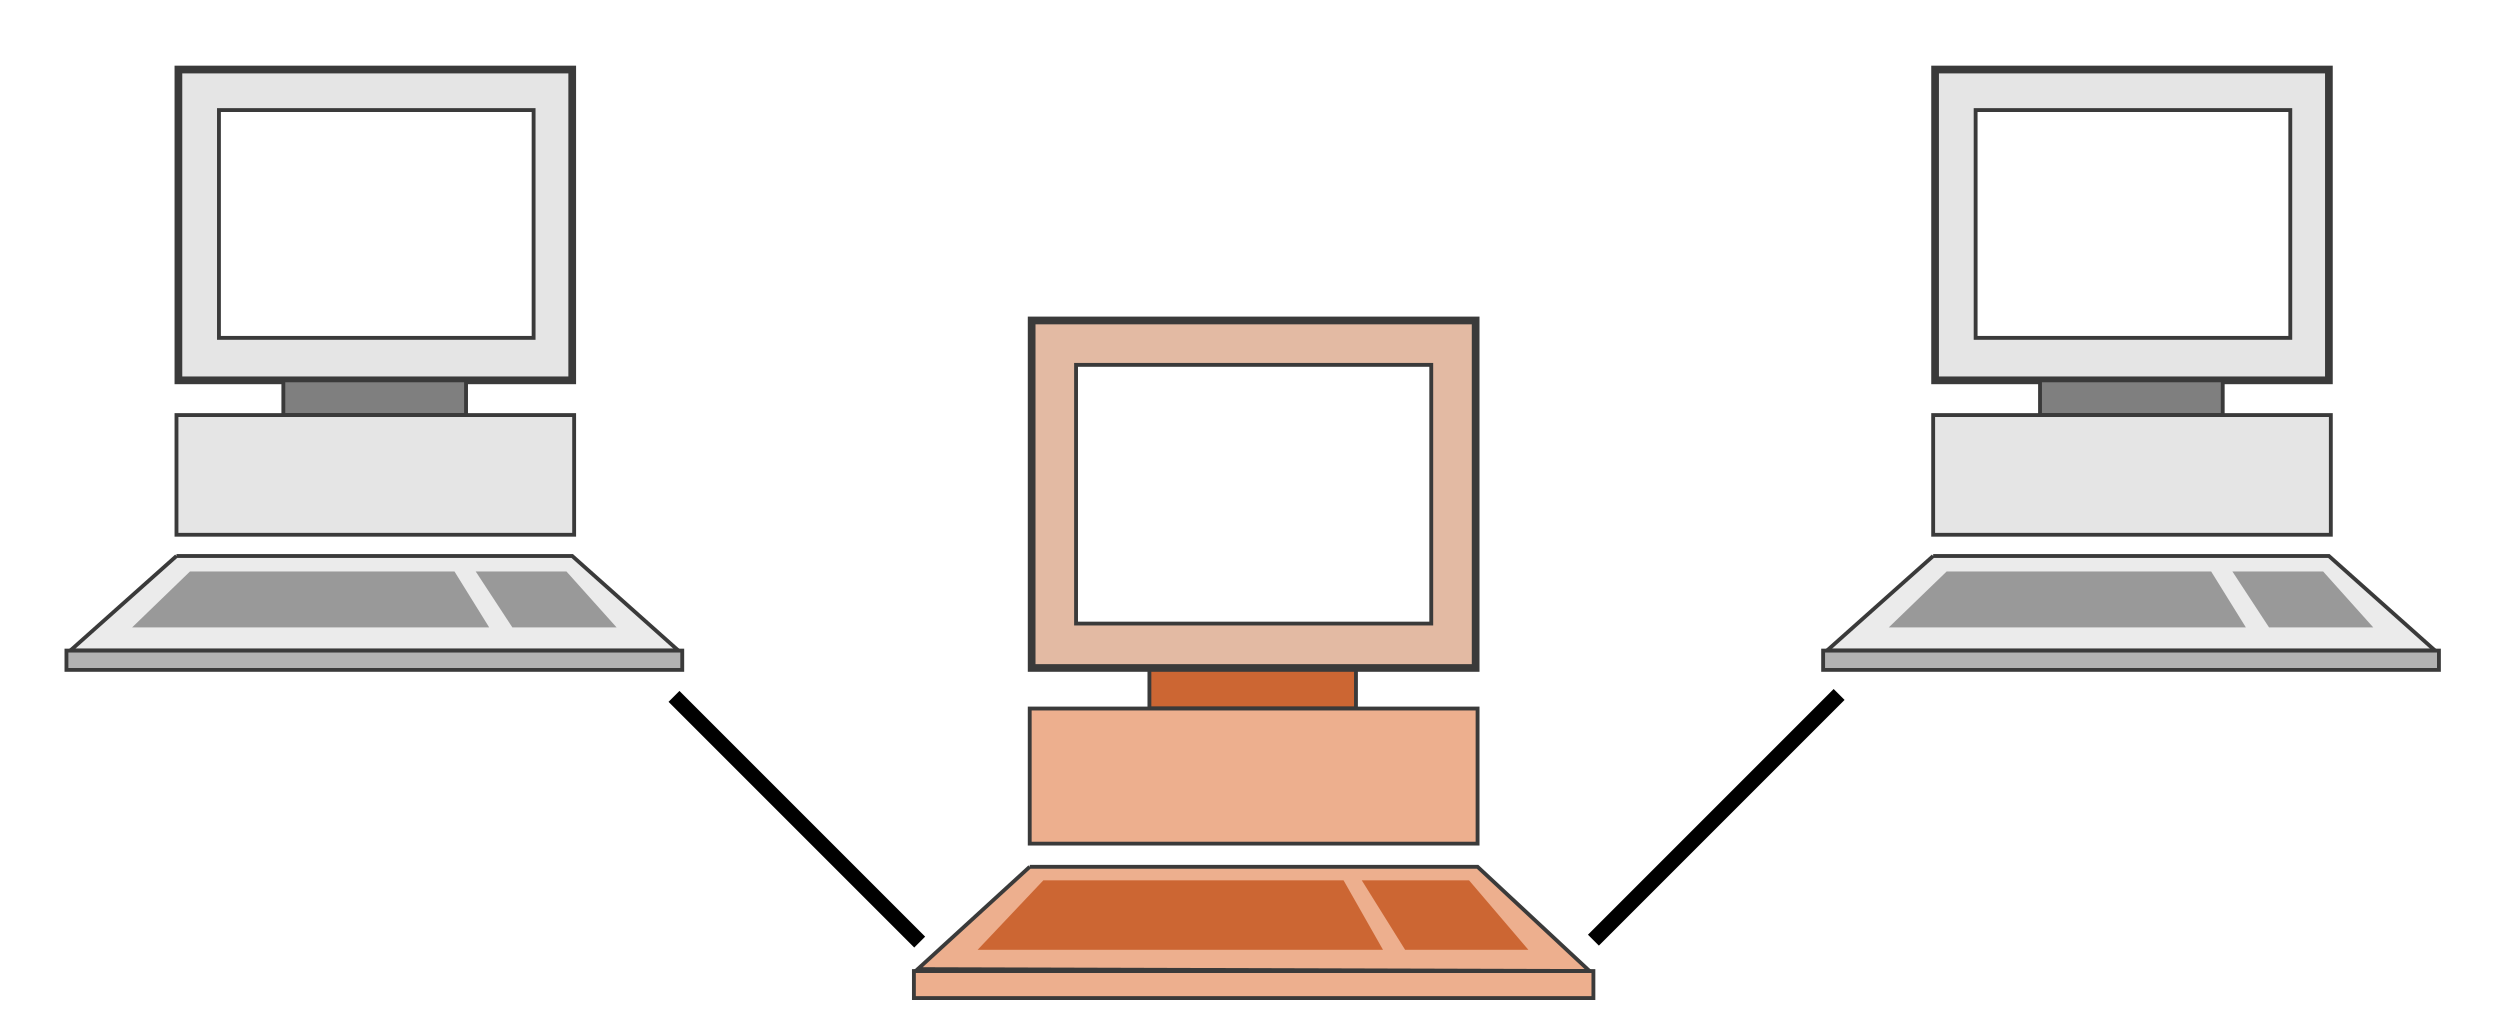 <?xml version="1.0" encoding="UTF-8" standalone="no"?>
<!-- Created with Inkscape (http://www.inkscape.org/) -->

<svg
   xmlns:dc="http://purl.org/dc/elements/1.1/"
   xmlns:cc="http://creativecommons.org/ns#"
   xmlns:rdf="http://www.w3.org/1999/02/22-rdf-syntax-ns#"
   xmlns:svg="http://www.w3.org/2000/svg"
   xmlns="http://www.w3.org/2000/svg"
   xmlns:sodipodi="http://sodipodi.sourceforge.net/DTD/sodipodi-0.dtd"
   xmlns:inkscape="http://www.inkscape.org/namespaces/inkscape"
   version="1.0"
   width="647.528"
   height="267.367"
   id="svg2"
   sodipodi:docname="proxy.svg"
   inkscape:version="0.92.3 (2405546, 2018-03-11)">
  <sodipodi:namedview
     pagecolor="#ffffff"
     bordercolor="#666666"
     borderopacity="1"
     objecttolerance="10"
     gridtolerance="10"
     guidetolerance="10"
     inkscape:pageopacity="0"
     inkscape:pageshadow="2"
     inkscape:window-width="1859"
     inkscape:window-height="1025"
     id="namedview31"
     showgrid="false"
     inkscape:zoom="0.71811535"
     inkscape:cx="48.738686"
     inkscape:cy="129.3552"
     inkscape:window-x="61"
     inkscape:window-y="27"
     inkscape:window-maximized="1"
     inkscape:current-layer="svg2"
     fit-margin-top="0"
     fit-margin-left="0"
     fit-margin-right="0"
     fit-margin-bottom="0" />
  <defs
     id="defs4" />
  <rect
     style="fill:#ffffff;fill-opacity:1;stroke-width:1.068"
     id="rect4546"
     width="647.528"
     height="267.367"
     x="0"
     y="0" />
  <g
     transform="translate(-50.29,-394.351)"
     id="layer1">
    <rect
       width="115"
       height="90"
       x="317.5"
       y="477.362"
       id="rect3243"
       style="opacity:1;fill:#e3baa3;fill-opacity:1;fill-rule:evenodd;stroke:#3a3a3a;stroke-width:2;stroke-linecap:round;stroke-linejoin:miter;stroke-miterlimit:4;stroke-dasharray:none;stroke-dashoffset:0;stroke-opacity:1" />
    <rect
       width="102"
       height="80.5"
       x="96.5"
       y="412.362"
       id="rect3227"
       style="opacity:1;fill:#e5e5e5;fill-opacity:1;fill-rule:evenodd;stroke:#3a3a3a;stroke-width:2;stroke-linecap:round;stroke-linejoin:miter;stroke-miterlimit:4;stroke-dasharray:none;stroke-dashoffset:0;stroke-opacity:1" />
    <rect
       width="81.5"
       height="59"
       x="107"
       y="422.862"
       id="rect2455"
       style="opacity:1;fill:#ffffff;fill-opacity:1;fill-rule:evenodd;stroke:#3a3a3a;stroke-width:1;stroke-linecap:round;stroke-linejoin:miter;stroke-miterlimit:4;stroke-dasharray:none;stroke-dashoffset:0;stroke-opacity:1" />
    <rect
       width="47.321"
       height="9"
       x="123.679"
       y="492.862"
       id="rect3229"
       style="opacity:1;fill:#7f7f7f;fill-opacity:1;fill-rule:evenodd;stroke:#3a3a3a;stroke-width:1;stroke-linecap:round;stroke-linejoin:miter;stroke-miterlimit:4;stroke-dasharray:none;stroke-dashoffset:0;stroke-opacity:1" />
    <rect
       width="103"
       height="31"
       x="96"
       y="501.862"
       id="rect3231"
       style="opacity:1;fill:#e5e5e5;fill-opacity:1;fill-rule:evenodd;stroke:#3a3a3a;stroke-width:1;stroke-linecap:round;stroke-linejoin:miter;stroke-miterlimit:4;stroke-dasharray:none;stroke-dashoffset:0;stroke-opacity:1" />
    <path
       d="m 27.5,127 c 0,0 -27.5,24.5 -27.5,24.5 0,0 157.5,0 157.5,0 0,0 -27.5,-24.5 -27.5,-24.5 0,0 -102.5,0 -102.5,0"
       transform="translate(68.5,411.362)"
       id="path3233"
       style="fill:#ebebeb;fill-opacity:1;fill-rule:evenodd;stroke:#3a3a3a;stroke-width:1px;stroke-linecap:butt;stroke-linejoin:miter;stroke-opacity:1"
       inkscape:connector-curvature="0" />
    <path
       d="m 99.5,542.362 c 0,0 -15,14.5 -15,14.5 0,0 92.5,0 92.5,0 0,0 -9,-14.5 -9,-14.5 0,0 -68.5,0 -68.5,0"
       id="path3235"
       style="fill:#999999;fill-opacity:1;fill-rule:evenodd;stroke:none;stroke-width:1px;stroke-linecap:butt;stroke-linejoin:miter;stroke-opacity:1"
       inkscape:connector-curvature="0" />
    <path
       d="m 173.5,542.362 c 0,0 9.5,14.5 9.5,14.5 0,0 27,0 27,0 0,0 -13,-14.5 -13,-14.5 0,0 -23.5,0 -23.5,0"
       id="path3237"
       style="fill:#999999;fill-opacity:1;fill-rule:evenodd;stroke:none;stroke-width:1px;stroke-linecap:butt;stroke-linejoin:miter;stroke-opacity:1"
       inkscape:connector-curvature="0" />
    <rect
       width="159.5"
       height="5"
       x="67.5"
       y="562.862"
       id="rect3239"
       style="opacity:1;fill:#b2b2b2;fill-opacity:1;fill-rule:evenodd;stroke:#3a3a3a;stroke-width:1;stroke-linecap:round;stroke-linejoin:miter;stroke-miterlimit:4;stroke-dasharray:none;stroke-dashoffset:0;stroke-opacity:1" />
    <rect
       width="92"
       height="67"
       x="329"
       y="488.862"
       id="rect3241"
       style="opacity:1;fill:#ffffff;fill-opacity:1;fill-rule:evenodd;stroke:#3a3a3a;stroke-width:1;stroke-linecap:round;stroke-linejoin:miter;stroke-miterlimit:4;stroke-dasharray:none;stroke-dashoffset:0;stroke-opacity:1" />
    <rect
       width="53.5"
       height="10"
       x="348"
       y="567.862"
       id="rect3245"
       style="opacity:1;fill:#cc6633;fill-opacity:1;fill-rule:evenodd;stroke:#3a3a3a;stroke-width:1;stroke-linecap:round;stroke-linejoin:miter;stroke-miterlimit:4;stroke-dasharray:none;stroke-dashoffset:0;stroke-opacity:1" />
    <rect
       width="116"
       height="35"
       x="317"
       y="577.862"
       id="rect3247"
       style="opacity:1;fill:#edaf8e;fill-opacity:1;fill-rule:evenodd;stroke:#3a3a3a;stroke-width:1;stroke-linecap:round;stroke-linejoin:miter;stroke-miterlimit:4;stroke-dasharray:none;stroke-dashoffset:0;stroke-opacity:1" />
    <path
       d="m 317,618.862 c 0,0 -29,26.5 -29,26.5 0,0 174,0.5 174,0.5 0,0 -29,-27 -29,-27 0,0 -116,0 -116,0"
       id="path3249"
       style="fill:#edaf8e;fill-opacity:1;fill-rule:evenodd;stroke:#3a3a3a;stroke-width:1px;stroke-linecap:butt;stroke-linejoin:miter;stroke-opacity:1"
       inkscape:connector-curvature="0" />
    <path
       d="m 320.527,622.362 c 0,0 -17.027,18 -17.027,18 0,0 105,0 105,0 0,0 -10.216,-18 -10.216,-18 0,0 -77.757,0 -77.757,0"
       id="path3251"
       style="fill:#cc6633;fill-opacity:1;fill-rule:evenodd;stroke:none;stroke-width:1px;stroke-linecap:butt;stroke-linejoin:miter;stroke-opacity:1"
       inkscape:connector-curvature="0" />
    <path
       d="m 403,622.362 c 0,0 11.233,18 11.233,18 0,0 31.926,0 31.926,0 0,0 -15.372,-18 -15.372,-18 0,0 -27.788,0 -27.788,0"
       id="path3253"
       style="fill:#cc6633;fill-opacity:1;fill-rule:evenodd;stroke:none;stroke-width:1px;stroke-linecap:butt;stroke-linejoin:miter;stroke-opacity:1"
       inkscape:connector-curvature="0" />
    <rect
       width="176"
       height="7"
       x="287"
       y="645.862"
       id="rect3255"
       style="opacity:1;fill:#edaf8e;fill-opacity:1;fill-rule:evenodd;stroke:#3a3a3a;stroke-width:1;stroke-linecap:round;stroke-linejoin:miter;stroke-miterlimit:4;stroke-dasharray:none;stroke-dashoffset:0;stroke-opacity:1" />
    <rect
       width="102"
       height="80.5"
       x="551.5"
       y="412.362"
       id="rect3257"
       style="opacity:1;fill:#e5e5e5;fill-opacity:1;fill-rule:evenodd;stroke:#3a3a3a;stroke-width:2;stroke-linecap:round;stroke-linejoin:miter;stroke-miterlimit:4;stroke-dasharray:none;stroke-dashoffset:0;stroke-opacity:1" />
    <rect
       width="81.5"
       height="59"
       x="562"
       y="422.862"
       id="rect3259"
       style="opacity:1;fill:#ffffff;fill-opacity:1;fill-rule:evenodd;stroke:#3a3a3a;stroke-width:1;stroke-linecap:round;stroke-linejoin:miter;stroke-miterlimit:4;stroke-dasharray:none;stroke-dashoffset:0;stroke-opacity:1" />
    <rect
       width="47.321"
       height="9"
       x="578.679"
       y="492.862"
       id="rect3261"
       style="opacity:1;fill:#7f7f7f;fill-opacity:1;fill-rule:evenodd;stroke:#3a3a3a;stroke-width:1;stroke-linecap:round;stroke-linejoin:miter;stroke-miterlimit:4;stroke-dasharray:none;stroke-dashoffset:0;stroke-opacity:1" />
    <rect
       width="103"
       height="31"
       x="551"
       y="501.862"
       id="rect3263"
       style="opacity:1;fill:#e5e5e5;fill-opacity:1;fill-rule:evenodd;stroke:#3a3a3a;stroke-width:1;stroke-linecap:round;stroke-linejoin:miter;stroke-miterlimit:4;stroke-dasharray:none;stroke-dashoffset:0;stroke-opacity:1" />
    <path
       d="m 551,538.362 c 0,0 -27.5,24.5 -27.5,24.5 0,0 157.5,0 157.5,0 0,0 -27.5,-24.5 -27.5,-24.5 0,0 -102.5,0 -102.5,0"
       id="path3265"
       style="fill:#ebebeb;fill-opacity:1;fill-rule:evenodd;stroke:#3a3a3a;stroke-width:1px;stroke-linecap:butt;stroke-linejoin:miter;stroke-opacity:1"
       inkscape:connector-curvature="0" />
    <path
       d="m 554.5,542.362 c 0,0 -15,14.5 -15,14.5 0,0 92.5,0 92.5,0 0,0 -9,-14.5 -9,-14.5 0,0 -68.5,0 -68.5,0"
       id="path3267"
       style="fill:#999999;fill-opacity:1;fill-rule:evenodd;stroke:none;stroke-width:1px;stroke-linecap:butt;stroke-linejoin:miter;stroke-opacity:1"
       inkscape:connector-curvature="0" />
    <path
       d="m 628.5,542.362 c 0,0 9.5,14.5 9.5,14.5 0,0 27,0 27,0 0,0 -13,-14.5 -13,-14.5 0,0 -23.5,0 -23.5,0"
       id="path3269"
       style="fill:#999999;fill-opacity:1;fill-rule:evenodd;stroke:none;stroke-width:1px;stroke-linecap:butt;stroke-linejoin:miter;stroke-opacity:1"
       inkscape:connector-curvature="0" />
    <rect
       width="159.5"
       height="5"
       x="522.5"
       y="562.862"
       id="rect3271"
       style="opacity:1;fill:#b2b2b2;fill-opacity:1;fill-rule:evenodd;stroke:#3a3a3a;stroke-width:1;stroke-linecap:round;stroke-linejoin:miter;stroke-miterlimit:4;stroke-dasharray:none;stroke-dashoffset:0;stroke-opacity:1" />
    <path
       d="m 224.86,574.723 c 0,0 63.64,63.64 63.64,63.64"
       id="path3275"
       style="fill:none;fill-rule:evenodd;stroke:#000000;stroke-width:4;stroke-linecap:butt;stroke-linejoin:miter;stroke-miterlimit:4;stroke-dasharray:none;stroke-opacity:1"
       inkscape:connector-curvature="0" />
    <path
       d="m 526.64,574.223 c 0,0 -63.64,63.64 -63.64,63.64"
       id="path3277"
       style="fill:none;fill-rule:evenodd;stroke:#000000;stroke-width:4;stroke-linecap:butt;stroke-linejoin:miter;stroke-miterlimit:4;stroke-dasharray:none;stroke-opacity:1"
       inkscape:connector-curvature="0" />
  </g>
</svg>
